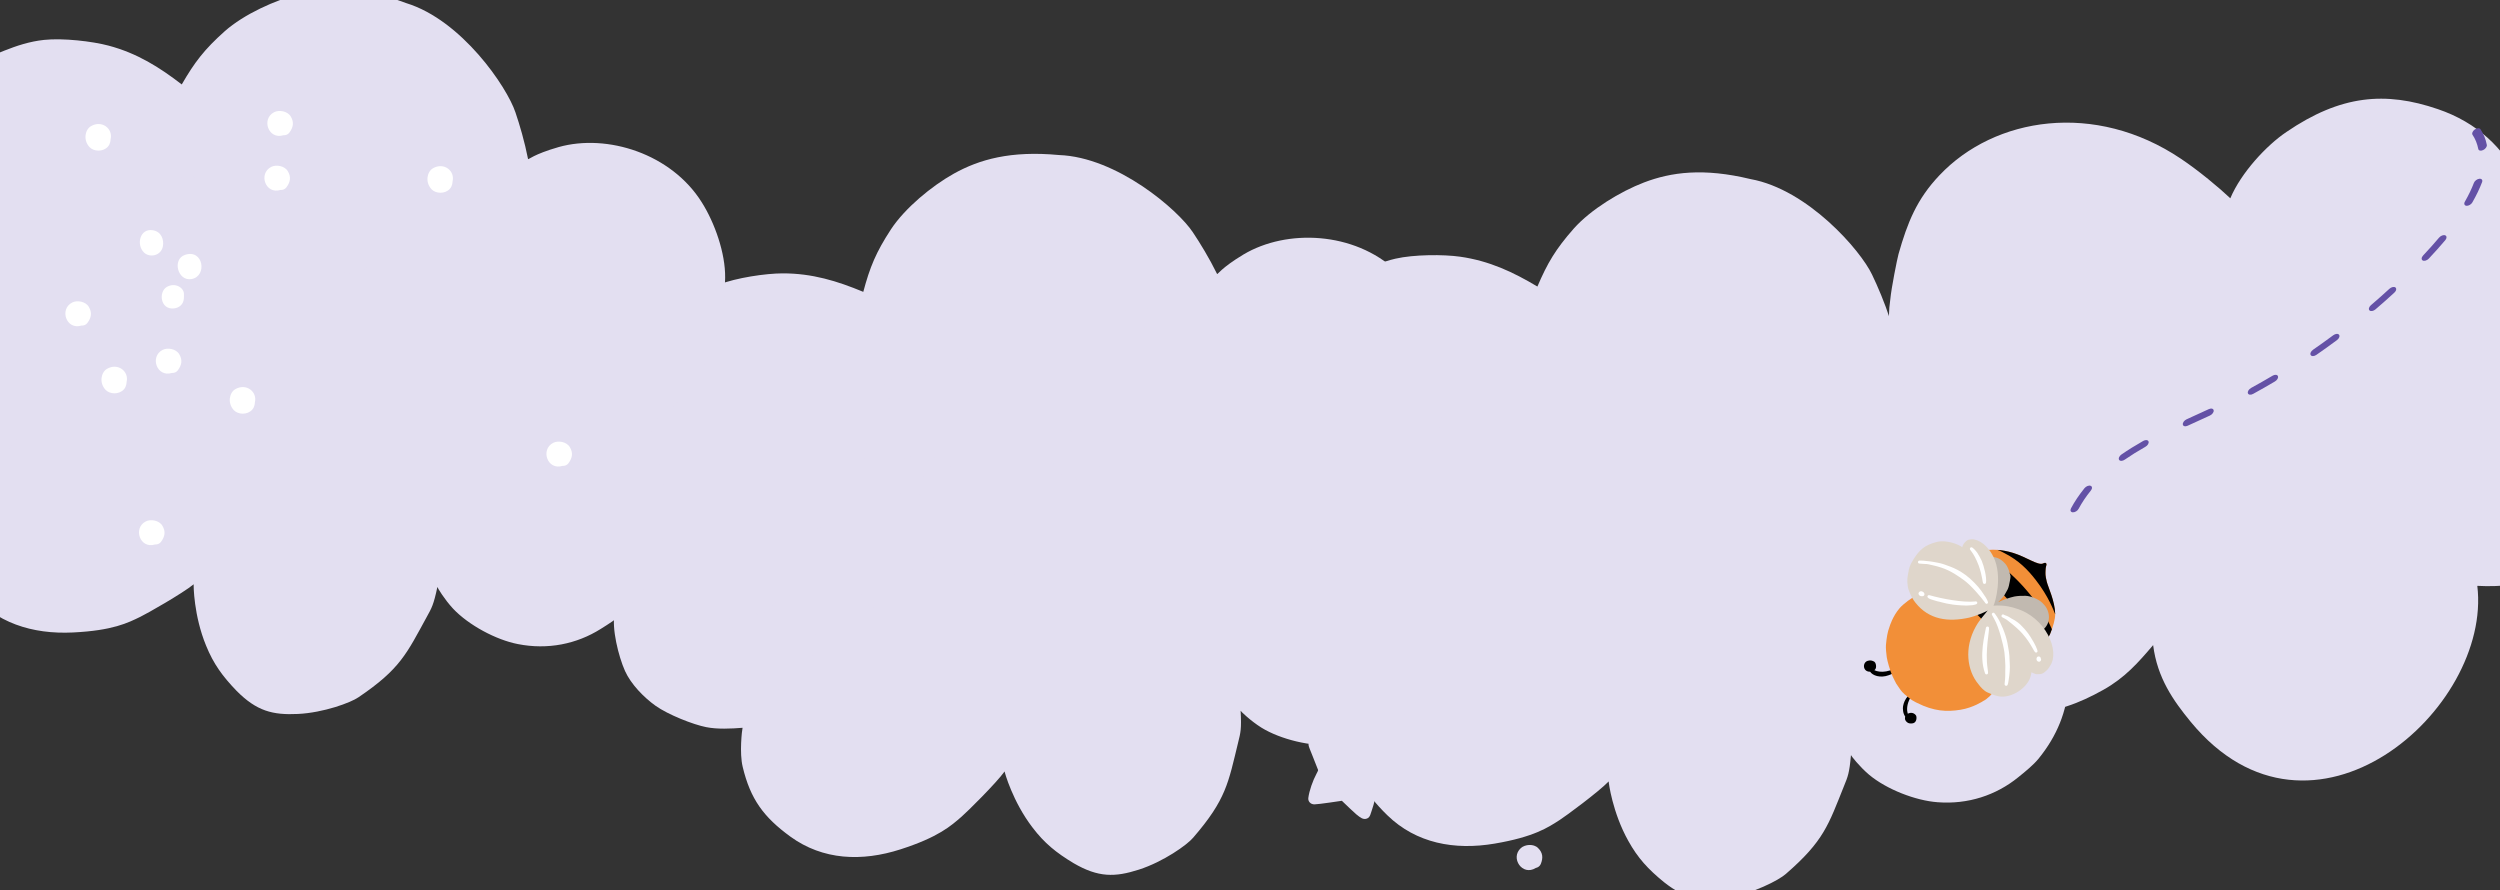 <svg width="1421" height="506" viewBox="0 0 1421 506" fill="none" xmlns="http://www.w3.org/2000/svg">
<rect x="0" y="0" width="1421" height="506" fill="#333333" stroke="none"/>
<g clip-path="url(#clip0_302_5351)">
<path d="M846.023 331.198C849.761 330.74 850.253 330.91 855.276 329.994C858.991 329.313 857.357 328.979 860.861 331.315C869.406 337.008 872.573 338.637 874.918 337.883C877.551 337.036 877.513 334.334 879.092 329.837C879.168 329.616 879.197 329.366 879.184 329.086C879.529 328.083 880.51 324.84 880.53 324.751C884.005 312.051 879.574 318.242 888.192 312.192C892.109 309.52 899.371 305.274 897.498 300.898C897.052 299.87 895.687 299.078 895.772 299.138C884.233 291.23 881.246 291.556 880.267 289.448C878.663 285.756 877.438 282.118 874.759 277.651C872.726 274.257 871.383 270.049 867.327 271.354C863.985 272.429 860.561 277.908 859.437 279.38C859.377 279.465 856.997 282.048 855.242 284.724C839.855 285.637 837.768 286.123 837.848 286.114C834.982 286.576 833.031 286.958 832.01 289.294C830.217 293.345 838.7 304.781 841.243 307.94C837.527 318.94 836.569 327.084 836.623 326.689C835.909 332.412 839.786 331.963 846.023 331.198Z" fill="#E3DFF1"/>
<path d="M929.957 340.188C941.032 341.466 938.352 339.823 939.624 341.427C942.099 344.597 944.755 348.158 947.249 347.356C949.267 346.706 950.129 343.792 950.99 341.179C952.819 335.606 951.523 337.122 955.003 336.101C958.383 335.112 961.803 333.618 963.049 332.883C964.929 331.786 965.361 329.475 964.279 328.116C962.876 326.324 961.646 325.834 960.036 324.809C959.065 324.103 958.129 323.338 957.124 322.665C955.211 321.36 955.628 322.709 955.524 319.17C955.497 318.423 955.186 315.06 954.706 312.495C954.23 309.929 952.205 308.786 950.018 309.49C947.45 310.316 945.395 312.908 943.402 315.333C943.051 315.758 942.666 316.21 942.301 316.64C929.773 314.603 931.84 315.092 932.686 315.17C929.859 314.92 927.428 314.728 926.566 317.561C925.805 320.076 928.987 326.871 930.378 329.679C930.129 330.027 929.821 330.482 929.447 331.122C928.007 333.549 926.718 335.802 926.918 337.122C927.202 339.006 928.31 340.001 929.957 340.188Z" fill="#E3DFF1"/>
<path d="M747.152 457.204C749.514 457.183 762.797 455.157 762.718 455.166C764.16 456.672 770.501 462.538 770.877 462.838C773.369 464.871 774.844 465.95 776.777 465.328C778.919 464.639 778.902 462.937 780.727 457.437C781.062 456.421 782.158 451.51 782.18 451.427C783.172 446.791 781.133 450.757 789.333 445.022C794.359 441.495 799.569 438.32 797.142 435.063C796.483 434.17 795.974 433.573 782.637 426.982C780.84 413.985 779.544 411.623 779.568 411.697C778.884 409.74 776.886 408.649 774.972 409.587C773.324 410.402 762.574 420.487 762.51 420.545C757.146 419.755 745.525 417.289 743.877 422.371C743.37 423.924 744.334 424.998 748.886 436.867C749.324 438.007 749.46 437.476 748.322 439.741C746.202 443.695 744.174 449.397 743.648 453.56C743.4 455.424 744.858 457.236 747.152 457.204Z" fill="#E3DFF1"/>
<path d="M833.222 328.434C832.895 324.797 830.34 320.733 825.438 321.178C817.894 321.843 818.203 331.63 823.778 334.723C827.716 336.897 833.722 334.018 833.222 328.434Z" fill="#E3DFF1"/>
<path d="M853.784 342.275C862.17 338.362 855.807 323.788 846.597 329.974C840.147 334.293 846.516 345.67 853.784 342.275Z" fill="#E3DFF1"/>
<path d="M848.452 360.99C851.204 359.919 853.027 357.472 852.475 354.263C852.201 352.66 852.142 352.92 851.839 351.672C850.962 348.096 845.192 346.369 841.373 350.246C837.454 354.204 841.19 363.808 848.452 360.99Z" fill="#E3DFF1"/>
<path d="M848.38 385.404C842.158 391.012 849.259 401.503 856.84 396.716C858.086 396.458 859.217 395.672 859.705 394.449C861.112 390.932 860.884 388.029 858.134 385.352C855.529 382.781 850.645 383.346 848.38 385.404Z" fill="#E3DFF1"/>
<path d="M800.21 384.057C801.457 383.804 802.587 383.013 803.075 381.79C804.483 378.278 804.249 375.372 801.506 372.698C798.894 370.124 794.015 370.687 791.75 372.745C785.528 378.353 792.626 388.85 800.21 384.057Z" fill="#E3DFF1"/>
<path d="M889.445 280.241C890.687 279.984 891.823 279.197 892.309 277.968C893.717 274.456 893.489 271.554 890.735 268.878C888.13 266.307 883.25 266.871 880.98 268.931C874.763 274.537 881.86 285.029 889.445 280.241Z" fill="#E3DFF1"/>
<path d="M1084.96 390.077C1086.21 389.818 1087.34 389.033 1087.83 387.809C1089.24 384.293 1089.01 381.39 1086.26 378.717C1083.65 376.142 1078.77 376.707 1076.5 378.765C1070.28 384.373 1077.38 394.868 1084.96 390.077Z" fill="#E3DFF1"/>
<path d="M872.92 493.352C874.161 493.095 875.293 492.31 875.785 491.085C877.192 487.568 876.96 484.671 874.211 481.994C871.606 479.424 866.725 479.982 864.457 482.047C858.238 487.648 865.336 498.145 872.92 493.352Z" fill="#E3DFF1"/>
<path d="M882.979 249.773C884.226 249.514 885.352 248.73 885.844 247.505C887.253 243.993 887.023 241.085 884.271 238.414C881.666 235.844 876.784 236.402 874.521 238.466C868.297 244.068 875.394 254.56 882.979 249.773Z" fill="#E3DFF1"/>
<path d="M906.369 405.007C907.424 402.928 906.757 400.855 906.747 400.536C906.591 394.371 899.061 391.169 894.023 396.291C891.34 399.004 891.647 405.077 896.375 408.004C899.355 409.835 904.484 408.754 906.369 405.007Z" fill="#E3DFF1"/>
<path d="M788.345 281.918C789.401 279.844 788.727 277.768 788.717 277.448C788.566 271.282 781.031 268.081 776 273.207C773.315 275.915 773.619 281.994 778.35 284.915C781.33 286.746 786.464 285.664 788.345 281.918Z" fill="#E3DFF1"/>
<path d="M982.272 254.57C983.323 252.497 982.655 250.42 982.647 250.105C982.494 243.933 974.959 240.733 969.928 245.859C967.243 248.567 967.546 254.646 972.283 257.565C975.258 259.398 980.387 258.317 982.272 254.57Z" fill="#E3DFF1"/>
<path d="M820.604 404.064C817.919 406.772 818.227 412.849 822.954 415.771C825.934 417.603 831.063 416.522 832.953 412.773C834.004 410.7 833.331 408.624 833.326 408.303C833.17 402.138 825.64 398.936 820.604 404.064Z" fill="#E3DFF1"/>
<path d="M709.012 356.827C711.293 364.739 717.469 373.196 723.322 378.808C729.707 384.91 743.055 392.511 750.09 394.97C756.135 397.131 764.052 397.898 770.522 398.302C769.965 399.659 766.642 412.25 767.415 420.275C769.112 439.026 775.088 450.259 788.565 463.395C804.989 479.36 826.751 483.37 849.505 479.516C871.951 475.713 879.889 470.343 886.492 466.102C889.922 463.926 908.578 450.163 914.385 444.156C914.31 444.586 916.485 461.819 925.534 477.972C930.94 487.742 936.827 494.088 945.758 501.375C958.484 511.48 967.818 512.693 981.986 510.293C996.385 507.854 1011.09 500.313 1015.07 496.749C1036.76 477.94 1039.25 468.897 1048.19 446.637C1050.26 441.538 1051.18 439.597 1052.09 429.199C1052.2 429.604 1056.72 435.536 1062.39 440.36C1072.32 448.667 1088.87 455.097 1101.37 455.991C1118.57 457.314 1134.56 452.031 1147.13 441.825C1151.36 438.44 1155.74 434.814 1158.57 431.408C1180.45 404.623 1179.29 375.786 1168.7 342.526C1166.1 334.465 1165.76 332.727 1163.02 328.401C1160.94 325.07 1159.02 323.632 1159.23 323.595C1171.27 317.023 1198.86 285.647 1193.6 235.229C1192.1 221.299 1184.03 205.006 1175.31 194.249C1154.84 168.848 1117.26 161.764 1090.82 172.732C1077.03 178.529 1074.49 182.143 1074.33 181.541C1071.28 172.101 1067.22 162.615 1064.07 156.081C1057.6 142.338 1027.56 107.691 995.053 101.804C968.256 95.325 949.898 97.817 934.423 103.724C920.983 108.864 904.174 119.091 894.558 129.896C884.185 141.664 879.597 149.478 873.858 162.874C860.043 154.634 846.601 148.285 829.939 145.909C820.429 144.562 803.656 144.62 793.137 147.041C785.098 148.884 778.102 152.182 771.381 155.819C750.477 167.163 750.17 171.679 745.186 176.876C726.95 195.644 721.535 213.164 722.405 237.724C722.786 247.86 722.728 256.966 730.027 275.481C731.9 280.208 733.311 283.577 735.897 287.962C734.395 288.761 731.802 290.7 730.795 291.457C719.646 299.796 712.599 310.493 707.89 323.42C704.876 331.569 706.516 348.052 709.012 356.827Z" fill="#E3DFF1"/>
</g>
<g clip-path="url(#clip1_302_5351)">
<path d="M355.269 381.422C358.658 388.927 365.98 396.414 372.575 401.131C379.767 406.258 394.065 411.873 401.379 413.3C407.671 414.575 415.616 414.202 422.078 413.676C421.721 415.099 420.231 428.036 422.144 435.868C426.505 454.184 434.026 464.446 449.243 475.521C467.78 488.974 489.892 489.831 511.861 482.763C533.532 475.79 540.622 469.34 546.551 464.198C549.634 461.554 566.13 445.265 571.019 438.489C571.006 438.926 575.622 455.671 586.888 470.364C593.635 479.261 600.37 484.699 610.251 490.635C624.291 498.817 633.703 498.683 647.382 494.281C661.284 489.808 674.757 480.243 678.188 476.146C696.965 454.429 698.139 445.122 703.809 421.812C705.121 416.471 705.752 414.419 705.172 403.997C705.335 404.382 710.66 409.606 716.958 413.571C727.977 420.372 745.272 424.371 757.774 423.467C774.983 422.318 790.062 414.801 801.039 402.904C804.745 398.948 808.56 394.734 810.874 390.958C828.694 361.32 823.427 332.945 808.185 301.541C804.468 293.934 803.881 292.263 800.545 288.373C798.015 285.374 795.906 284.225 796.114 284.158C807.091 275.932 829.905 240.934 817.489 191.786C814.014 178.214 803.703 163.241 793.534 153.842C769.639 131.629 731.437 129.991 706.831 144.627C694.008 152.336 692.015 156.277 691.775 155.703C687.4 146.797 682.027 137.988 677.974 131.972C669.606 119.296 634.923 89.3 601.908 88.121C574.459 85.54 556.647 90.631 542.175 98.69C529.608 105.699 514.434 118.225 506.461 130.294C497.878 143.424 494.454 151.813 490.69 165.893C475.839 159.712 461.627 155.35 444.796 155.382C435.192 155.408 418.599 157.863 408.534 161.764C400.841 164.737 394.389 169.002 388.257 173.563C369.19 187.779 369.531 192.292 365.342 198.148C349.977 219.331 347.123 237.446 351.495 261.628C353.321 271.606 354.566 280.627 364.437 297.908C366.967 302.319 368.845 305.451 372.032 309.421C370.659 310.426 368.371 312.717 367.482 313.61C357.639 323.457 352.195 335.052 349.382 348.519C347.564 357.016 351.545 373.095 355.269 381.422Z" fill="#E3DFF1"/>
<path d="M517.023 260.198C520.761 259.74 521.253 259.91 526.276 258.994C529.991 258.313 528.357 257.979 531.861 260.315C540.406 266.008 543.573 267.637 545.918 266.883C548.551 266.036 548.513 263.334 550.092 258.837C550.168 258.616 550.197 258.366 550.184 258.086C550.529 257.083 551.51 253.84 551.53 253.751C555.005 241.051 550.574 247.242 559.192 241.192C563.109 238.52 570.371 234.274 568.498 229.898C568.052 228.87 566.687 228.078 566.772 228.138C555.233 220.23 552.246 220.556 551.267 218.448C549.663 214.756 548.438 211.118 545.759 206.651C543.726 203.257 542.383 199.049 538.327 200.354C534.985 201.429 531.561 206.908 530.437 208.38C530.377 208.465 527.997 211.048 526.242 213.724C510.855 214.637 508.768 215.123 508.848 215.114C505.982 215.576 504.031 215.958 503.01 218.294C501.217 222.345 509.7 233.781 512.243 236.94C508.527 247.94 507.569 256.084 507.623 255.689C506.909 261.412 510.786 260.963 517.023 260.198Z" fill="#E3DFF1"/>
<path d="M600.957 269.188C612.032 270.466 609.352 268.823 610.624 270.427C613.099 273.597 615.755 277.158 618.249 276.356C620.267 275.706 621.129 272.792 621.99 270.179C623.819 264.606 622.523 266.122 626.003 265.101C629.383 264.112 632.803 262.618 634.049 261.883C635.929 260.786 636.361 258.475 635.279 257.116C633.876 255.324 632.646 254.834 631.036 253.809C630.065 253.103 629.129 252.338 628.124 251.665C626.211 250.36 626.628 251.709 626.524 248.17C626.497 247.423 626.186 244.06 625.706 241.495C625.23 238.929 623.205 237.786 621.018 238.49C618.45 239.316 616.395 241.908 614.402 244.333C614.051 244.758 613.666 245.21 613.301 245.64C600.773 243.603 602.84 244.092 603.686 244.17C600.859 243.92 598.428 243.728 597.566 246.561C596.805 249.076 599.987 255.871 601.378 258.679C601.129 259.027 600.821 259.482 600.447 260.122C599.007 262.549 597.718 264.802 597.918 266.122C598.202 268.006 599.31 269.001 600.957 269.188Z" fill="#E3DFF1"/>
<path d="M418.152 386.204C420.514 386.183 433.797 384.157 433.718 384.166C435.16 385.672 441.501 391.538 441.877 391.838C444.369 393.871 445.844 394.95 447.777 394.328C449.919 393.639 449.902 391.937 451.727 386.437C452.062 385.421 453.158 380.51 453.18 380.427C454.172 375.791 452.133 379.757 460.333 374.022C465.359 370.495 470.569 367.32 468.142 364.063C467.483 363.17 466.974 362.573 453.637 355.982C451.84 342.985 450.544 340.623 450.568 340.697C449.884 338.74 447.886 337.649 445.972 338.587C444.324 339.402 433.574 349.487 433.51 349.545C428.146 348.755 416.525 346.289 414.877 351.371C414.37 352.924 415.334 353.998 419.886 365.867C420.324 367.007 420.46 366.476 419.322 368.741C417.202 372.695 415.174 378.397 414.648 382.56C414.4 384.424 415.858 386.236 418.152 386.204Z" fill="#E3DFF1"/>
<path d="M504.222 257.434C503.895 253.797 501.34 249.733 496.438 250.178C488.894 250.843 489.203 260.63 494.778 263.723C498.716 265.897 504.722 263.018 504.222 257.434Z" fill="#E3DFF1"/>
<path d="M524.784 271.275C533.17 267.362 526.807 252.788 517.597 258.974C511.147 263.293 517.516 274.67 524.784 271.275Z" fill="#E3DFF1"/>
<path d="M519.452 289.99C522.204 288.919 524.027 286.472 523.475 283.263C523.201 281.66 523.142 281.92 522.839 280.672C521.962 277.096 516.192 275.369 512.373 279.246C508.454 283.204 512.19 292.808 519.452 289.99Z" fill="#E3DFF1"/>
<path d="M519.38 314.404C513.158 320.012 520.259 330.503 527.84 325.716C529.086 325.458 530.217 324.672 530.705 323.449C532.112 319.932 531.884 317.029 529.134 314.352C526.529 311.781 521.645 312.346 519.38 314.404Z" fill="#E3DFF1"/>
<path d="M471.21 313.057C472.457 312.804 473.587 312.013 474.075 310.79C475.483 307.278 475.249 304.372 472.506 301.698C469.894 299.124 465.015 299.687 462.75 301.746C456.528 307.353 463.626 317.85 471.21 313.057Z" fill="#E3DFF1"/>
<path d="M560.445 209.241C561.687 208.984 562.823 208.197 563.309 206.968C564.717 203.456 564.489 200.554 561.735 197.878C559.13 195.307 554.25 195.871 551.98 197.931C545.763 203.537 552.86 214.029 560.445 209.241Z" fill="#E3DFF1"/>
<path d="M755.963 319.077C757.21 318.818 758.341 318.033 758.828 316.809C760.235 313.293 760.007 310.39 757.26 307.717C754.653 305.142 749.768 305.707 747.503 307.765C741.281 313.373 748.384 323.868 755.963 319.077Z" fill="#E3DFF1"/>
<path d="M543.92 422.352C545.161 422.095 546.293 421.31 546.785 420.085C548.192 416.568 547.96 413.671 545.211 410.994C542.606 408.424 537.725 408.982 535.457 411.047C529.238 416.648 536.336 427.145 543.92 422.352Z" fill="#E3DFF1"/>
<path d="M553.979 178.773C555.226 178.514 556.352 177.73 556.844 176.505C558.253 172.993 558.023 170.085 555.271 167.414C552.666 164.844 547.784 165.402 545.521 167.466C539.297 173.068 546.394 183.56 553.979 178.773Z" fill="#E3DFF1"/>
<path d="M577.369 334.007C578.424 331.928 577.757 329.855 577.747 329.536C577.591 323.371 570.061 320.169 565.023 325.291C562.34 328.004 562.647 334.077 567.375 337.004C570.355 338.835 575.484 337.754 577.369 334.007Z" fill="#E3DFF1"/>
<path d="M459.345 210.918C460.401 208.844 459.727 206.768 459.717 206.448C459.566 200.282 452.031 197.081 447 202.207C444.315 204.915 444.619 210.994 449.35 213.915C452.33 215.746 457.464 214.664 459.345 210.918Z" fill="#E3DFF1"/>
<path d="M653.272 183.57C654.323 181.497 653.655 179.42 653.647 179.105C653.494 172.933 645.959 169.733 640.928 174.859C638.243 177.567 638.546 183.646 643.283 186.565C646.258 188.398 651.387 187.317 653.272 183.57Z" fill="#E3DFF1"/>
<path d="M491.604 333.064C488.919 335.772 489.227 341.849 493.954 344.771C496.934 346.603 502.063 345.522 503.953 341.773C505.004 339.7 504.331 337.624 504.326 337.303C504.17 331.138 496.64 327.936 491.604 333.064Z" fill="#E3DFF1"/>
</g>
<path d="M1512.99 253.694C1512.75 233.692 1509.53 218.973 1487.17 192.733C1471.55 174.414 1473.23 176.795 1463.85 170.158C1455.21 164.045 1445.71 159.269 1435.17 158.252C1446.68 121.389 1430.47 77.205 1385.65 62.017C1355.89 51.841 1330.49 53.922 1299.56 75.044C1288.23 82.67 1273.84 98.172 1267.71 112.708C1261.28 106.619 1249.87 97.089 1239.55 90.175C1190.87 57.484 1133.78 66.381 1102.33 99.691C1089.49 113.223 1084.19 126.536 1079.12 144.405C1078.39 147.011 1075.02 163.797 1074.46 170.031C1072.47 183.306 1074.31 195.091 1078.46 207.311C1082.23 218.388 1082.65 224.73 1093.86 239.317C1096.17 242.336 1095.73 239.58 1088.28 249.245C1046.46 303.119 1055.73 368.13 1122.02 398.8C1128.63 401.852 1144.08 405.119 1152.01 405.119C1168.3 405.119 1181.97 399.677 1195.52 392.111C1207.91 385.169 1215.4 376.581 1223.84 366.677C1226.2 385.342 1235.26 398.172 1245.22 410.313C1313.9 493.534 1416.57 403.108 1408.1 332.992C1434.41 334.497 1461.67 326.331 1474.62 317.613C1487.77 308.753 1494.74 301.928 1503.31 289.188C1506.24 284.828 1506.83 283.028 1508.01 278.72C1512.69 262.464 1513.09 262.398 1512.99 253.694Z" fill="#E3DFF1"/>
<path d="M1084.66 395.448C1082.78 397.521 1082.08 399.431 1081.7 401.364C1081.53 402.229 1081.61 402.748 1081.71 404.004C1081.8 404.979 1082.15 406.13 1082.91 407.328C1082.81 407.788 1082.74 408.298 1082.81 408.763C1082.93 409.531 1083.75 410.572 1084.71 410.976C1085.5 411.315 1086.83 411.301 1087.62 411.02C1089.19 410.473 1089.63 408.356 1089.16 406.849C1088.31 405.375 1086.4 404.622 1084.4 405.676C1083.95 404.223 1083.92 403.093 1084.1 401.587C1084.27 400.159 1084.96 398.213 1085.32 397.562C1085.57 397.125 1085.71 396.9 1086.12 396.416C1086.5 395.96 1086.17 395.114 1085.46 395.111C1085.17 395.067 1084.85 395.189 1084.66 395.448Z" fill="black"/>
<path d="M1061.63 375.607C1058.49 376.519 1058.65 381.909 1062.98 381.807C1064.34 383.936 1068.69 385.597 1073.56 383.792C1075.63 383.018 1075.73 383 1077.08 382.024C1077.65 381.612 1077.42 380.599 1076.65 380.515C1075.89 380.103 1076.2 380.828 1072.08 381.611C1069.43 382.114 1066.9 381.696 1065.41 380.949C1066.31 380.219 1066.45 379.287 1066.33 378.22C1066.2 377.034 1065.73 376.017 1064.56 375.729C1063.85 375.395 1062.84 375.257 1061.63 375.607Z" fill="black"/>
<path d="M1107.46 340.726C1107.59 341.643 1119.26 357.088 1123.84 363.994C1129.17 372.058 1135.13 373.937 1135.94 374.447C1136.05 374.687 1136.26 374.872 1136.52 374.953C1137.23 375.175 1137.92 375.382 1138.62 375.459C1139.66 375.573 1141.58 375.494 1141.56 375.495C1143.62 375.377 1148.25 374.271 1148.58 374.176C1153.32 372.837 1157.88 370.659 1161.07 366.919C1161.57 366.329 1162.64 365.042 1163.03 364.381C1165.58 360.08 1165.35 360.166 1165.58 359.554C1166.75 356.553 1168.24 352.148 1168.17 348.948C1168.02 341.653 1164.12 333.665 1163.39 330.682C1162.48 326.895 1162.64 326.257 1162.67 324.401C1162.73 321.822 1163.33 321.348 1163.22 320.64C1163.16 320.188 1162.73 319.883 1162.37 319.91C1161.97 319.94 1161.62 320.11 1161.31 320.262C1158.5 321.638 1151.87 316.601 1144.27 314.274C1130.67 310.108 1120.37 313.613 1114.34 320.01C1111.5 323.01 1108.36 328.599 1107.65 333.776C1107.46 335.215 1107.1 338.903 1107.49 340.303C1107.45 340.447 1107.44 340.588 1107.46 340.726Z" fill="#F28F38"/>
<path d="M1072.43 373.564C1072.76 375.798 1074.29 381.27 1075.78 384.512C1076.08 385.152 1076.4 385.742 1076.93 386.847C1077.75 388.511 1077.92 388.836 1078.8 390.013C1080.67 392.846 1081.41 393.79 1084.36 396.121C1084.95 396.59 1085.78 397.332 1086.79 397.97C1088.36 398.957 1089.83 399.61 1089.81 399.598C1099.19 404.278 1106.42 404.721 1114.39 403.42C1121.65 402.236 1127.25 398.462 1127.14 398.531C1127.43 398.342 1128.77 397.749 1129.86 396.639C1132.45 394.808 1134.79 390.6 1135.91 387.645C1138.7 380.369 1139.15 370.65 1137.61 363.713C1137.3 362.287 1136.61 360.155 1136.11 358.793C1134.97 355.609 1133.62 353.129 1131.7 350.273C1131.55 350.043 1131.29 349.895 1131.02 349.874C1127.44 345.216 1123.2 341.752 1118.31 339.314C1115.23 337.779 1111.53 335.402 1103.57 335.592C1099.03 335.7 1095.29 336.293 1089.79 338.319C1086.97 339.363 1081.74 343.329 1079.68 345.753C1075.75 350.367 1074.08 355.998 1074.09 355.975C1072.78 359.469 1072.4 362.299 1071.97 366.577C1071.81 368.106 1072.19 371.967 1072.43 373.564Z" fill="#F28F38"/>
<path d="M1143.66 356.169C1136.23 344.874 1122.73 331.843 1110.15 326.17C1108.94 328.565 1108 331.221 1107.65 333.776C1107.57 334.376 1107.46 335.367 1107.39 336.42C1116.93 341.654 1131.91 355.989 1137.3 365.767C1138.27 367.518 1139.73 369.799 1140.64 371.997C1141.04 372.957 1141.32 373.878 1142.08 375.451C1144.32 375.211 1148.28 374.264 1148.58 374.176C1149.89 373.808 1151.17 373.373 1152.42 372.863C1151.59 370.486 1149.54 365.999 1149.53 365.98C1148.72 364.253 1143.67 356.19 1143.66 356.169Z" fill="black"/>
<path d="M1157.29 329.881C1164.42 339.1 1167.26 346.948 1168.17 349.155C1168.17 349.086 1168.18 349.016 1168.17 348.948C1168.02 341.653 1164.12 333.665 1163.39 330.682C1162.47 326.895 1162.64 326.257 1162.67 324.401C1162.73 321.822 1163.33 321.348 1163.22 320.64C1163.16 320.188 1162.73 319.883 1162.37 319.91C1161.97 319.94 1161.62 320.11 1161.31 320.262C1158.5 321.638 1151.87 316.601 1144.27 314.274C1141.11 313.306 1138.13 312.757 1135.34 312.557C1137.37 313.287 1138.83 314.154 1139.56 314.526C1147.28 318.489 1152.41 323.547 1157.29 329.881Z" fill="black"/>
<path d="M1136.45 321.003C1132.96 318.517 1128.03 315.34 1123.88 313.92C1120.02 315.239 1116.82 317.38 1114.34 320.01C1114.13 320.225 1113.92 320.459 1113.72 320.701C1114.94 321.352 1116.89 322.172 1117.72 322.611C1119.56 323.589 1119.65 323.747 1121.32 324.562C1122.99 325.386 1123.53 325.719 1125.03 326.73C1126.82 327.92 1127.2 327.925 1130.3 330.429C1132.95 332.56 1132.33 332.219 1134.78 334.324C1138.49 337.53 1136.54 335.482 1145.95 346.014C1153.06 354.612 1150.49 351.038 1155.73 359.183C1156.29 360.042 1159.57 365.944 1160.51 367.547C1160.7 367.343 1160.89 367.134 1161.07 366.919C1161.57 366.33 1162.64 365.042 1163.03 364.381C1165.58 360.08 1165.35 360.166 1165.58 359.554C1165.81 358.967 1166.05 358.328 1166.29 357.654C1160.9 344.8 1147.76 329.051 1136.45 321.003Z" fill="black"/>
<path d="M1119.84 330.075C1119.92 330.614 1120.59 333.134 1120.75 333.688C1121.46 336.131 1122.94 338.508 1122.93 338.488C1124.56 341.392 1125.73 342.26 1127.97 344.23C1129.18 345.287 1130.07 345.709 1130.05 345.694C1130.83 346.167 1131.66 346.621 1132.37 346.055C1132.52 346.559 1133.79 348.484 1134.14 348.968C1134.84 349.929 1135.07 349.971 1136.19 351.261C1140.31 356.021 1144.16 361.366 1151.9 361.685C1154.36 361.786 1155.92 361.269 1157.8 360.391C1158.74 359.95 1160.03 359.245 1160.79 358.53C1163.47 356.02 1164.23 354.293 1164.54 352.034C1164.92 349.334 1163.98 346.319 1162.35 344.301C1161.42 343.141 1160.51 342.349 1160.53 342.367C1158.75 340.69 1154.39 338.75 1151.34 338.659C1149.35 338.602 1146.93 338.686 1144.96 339.063C1143.58 339.326 1141.61 339.988 1141.63 339.982C1135.23 342.027 1134.84 343.378 1136.93 341.092C1137.59 340.368 1136.97 340.901 1138.58 339.259C1139.16 338.66 1140.01 337.057 1139.99 337.082C1140.93 335.523 1141.42 334.691 1141.85 332.966C1141.9 332.758 1142.91 328.147 1142.8 327.411C1142.76 327.165 1142.7 327.122 1142.62 326.862C1141.55 322.588 1140.5 320.853 1138.42 319.047C1135.98 316.929 1133.51 316.368 1130.31 316.575C1127.91 316.733 1126.56 317.293 1124.5 318.584C1122.03 320.143 1121.24 321.564 1120.66 322.922C1119.73 325.105 1119.49 327.742 1119.84 330.075Z" fill="#C1B9B0"/>
<path d="M1084.41 333.538C1084.57 334.637 1085.92 339.007 1088.74 342.565C1096.43 352.266 1107.31 353.732 1119.4 351.037C1122.59 350.325 1128.29 347.9 1129.29 347.321C1130.43 346.663 1129.68 346.988 1128.91 348.141C1128.35 348.981 1125.3 352.102 1123.03 356.148C1116.29 368.246 1118.08 381.197 1124.55 388.91C1125.81 390.619 1127.7 392.697 1129.64 393.555C1130.8 394.068 1133.49 395.214 1134.74 395.473C1141.91 397.739 1151.43 391.938 1153.93 385.314C1154.31 384.323 1154.52 383.204 1154.7 382.115C1155.07 382.335 1155.53 382.541 1155.51 382.529C1156.9 383.186 1157.25 383.214 1158.17 383.212C1160.34 383.201 1161.3 383.127 1163.83 380.545C1164.47 379.898 1164.64 379.43 1165.21 378.56C1171.14 370.194 1162.8 350.659 1145.55 345.736C1143.78 345.229 1144.02 345.173 1141.62 344.714C1136.84 343.798 1133.08 344.296 1133.1 344.293C1134.12 342.462 1138.35 327.536 1133.18 316.746C1130.95 312.093 1127.19 307.724 1122.13 306.613C1121.09 306.392 1120.21 306.568 1119.92 306.618C1119.21 306.736 1118.61 306.733 1117.8 307.391C1116.29 308.613 1115.69 309.709 1115.31 311.031C1113.57 309.512 1106.34 306.653 1100.9 308.032C1093.6 309.894 1090.92 312.827 1087.71 317.779C1085.31 321.488 1085.03 323.412 1084.78 325.005C1084.27 327.886 1083.78 329.365 1084.41 333.538Z" fill="#DFD6CB"/>
<path d="M1122.27 331.259C1115.19 324.009 1109.17 322.306 1105.53 320.974C1105.93 321.119 1103.55 320.192 1101.47 319.861C1101.02 319.789 1097.89 319.095 1095.66 318.946C1094.36 318.721 1091.82 318.584 1091.38 318.623C1091.12 318.648 1090.57 318.571 1090.26 319.104C1090.15 319.294 1090.14 319.547 1090.21 319.756C1090.42 320.392 1091.01 320.336 1091.37 320.368C1096.46 320.851 1093.5 320.138 1098.64 321.315C1105.55 322.888 1109.31 324.743 1116.12 329.63C1120.43 332.719 1126.16 339.598 1128.19 342.377C1128.27 342.597 1128.37 342.784 1128.58 342.915C1129.23 343.681 1130.34 342.827 1129.89 342.04C1129.8 341.485 1128.86 339.778 1128.75 339.627C1127.11 337.203 1125.83 334.921 1122.27 331.259Z" fill="white"/>
<path d="M1119.71 311.692C1119.31 312.85 1121.37 312.893 1124.66 321.354C1126.93 327.709 1126.76 331.09 1127.31 331.613C1127.85 332.228 1128.83 331.863 1128.86 331.078C1129.29 328.109 1127.72 321.886 1126.42 318.782C1126.02 317.829 1124.45 314.986 1123.87 314.177C1123.2 313.25 1121.42 311.101 1120.58 311.074C1120.18 311.061 1119.84 311.324 1119.71 311.692Z" fill="white"/>
<path d="M1092.59 336.191C1091.42 335.709 1090.36 336.673 1090.49 337.552C1090.61 338.337 1091.4 339.052 1092.82 338.895C1094.16 338.749 1094.36 336.912 1092.59 336.191Z" fill="white"/>
<path d="M1122.52 343.697C1124.76 343.317 1123.92 341.405 1122.51 341.885C1115.82 342.581 1103.88 340.356 1097 338.388C1096.6 338.274 1096.17 338.183 1095.82 338.496C1095.64 338.652 1095.51 338.941 1095.55 339.187C1095.73 340.418 1098.86 341.043 1100.2 341.478C1101.48 341.897 1101.49 341.828 1102.29 342.002C1103.88 342.348 1107.43 343.696 1114.8 344.084C1115.39 344.114 1115 344.048 1116.67 344.156C1117.82 344.228 1117.85 344.217 1118.31 344.166C1120.75 343.923 1120.98 344.109 1121.88 343.836C1122.09 343.772 1122.3 343.737 1122.52 343.697Z" fill="white"/>
<path d="M1132.33 349.655C1133.26 351.395 1132.46 349.991 1133.63 352.051C1136.08 356.35 1138.58 365.829 1139.31 370.783C1139.39 371.357 1139.66 374.685 1139.66 374.709C1139.94 378.328 1139.84 379.216 1139.79 381.245C1139.74 383.492 1139.92 384.577 1139.44 388.457C1139.41 388.714 1139.33 389.141 1139.63 389.503C1139.82 389.688 1140.02 389.889 1140.46 389.817C1141.21 389.692 1141.34 388.988 1141.72 386.549C1142.22 383.396 1142.6 379.91 1142.33 376.699C1142.01 373.013 1142.6 373.839 1141.06 365.68C1140.07 360.429 1137.38 354.141 1135.22 350.771C1134.23 349.168 1133.77 348.729 1133.66 348.579C1133.07 347.777 1131.64 348.652 1132.33 349.655Z" fill="white"/>
<path d="M1130 382.563C1129.99 381.776 1129.9 380.989 1129.78 380.213C1128.16 369.836 1131.02 357.738 1130.52 356.666C1130.15 355.858 1128.94 355.952 1128.79 356.934C1128.31 360.146 1124.7 372.677 1128.25 382.565C1128.32 382.772 1128.41 383.128 1128.84 383.288C1129.41 383.497 1130 383.039 1130 382.563Z" fill="white"/>
<path d="M1137.99 350.811C1139.04 351.421 1140.01 351.823 1140.45 352.151C1144.67 355.303 1147.86 358.257 1149.42 360.022C1154.79 366.13 1155.89 370.317 1157.02 370.887C1157.3 370.989 1157.61 370.939 1157.85 370.742C1158.35 370.318 1158.1 369.778 1157.89 369.161C1157.61 368.338 1156.9 366.66 1155.99 365.108C1153.52 360.867 1152.36 358.984 1148.43 355.086C1147.59 354.26 1145.34 352.51 1143.38 351.609C1143.02 351.406 1142.68 351.17 1142.34 350.949C1140.95 350.045 1139.96 349.854 1139.65 349.712C1138.87 349.352 1138.74 349.185 1138.35 349.248C1137.53 349.384 1137.41 350.469 1137.99 350.811Z" fill="white"/>
<path d="M1157.56 374.86C1157.75 376.187 1159.52 376.637 1160.02 375.401C1160.04 375.356 1160.23 375.11 1160.15 374.761C1160 374.067 1159.85 373.35 1159.16 373.177C1158.1 372.915 1157.39 373.764 1157.56 374.86Z" fill="white"/>
<path d="M1409.9 73.437C1411.65 76.032 1412.86 78.995 1413.51 82.328C1413.56 82.567 1413.54 82.827 1413.46 83.105C1413.38 83.388 1413.24 83.664 1413.05 83.943C1412.85 84.222 1412.62 84.477 1412.34 84.713C1412.06 84.948 1411.76 85.141 1411.43 85.294C1411.11 85.45 1410.79 85.552 1410.47 85.602C1410.16 85.654 1409.87 85.649 1409.61 85.588C1409.34 85.529 1409.13 85.419 1408.97 85.255C1408.8 85.094 1408.69 84.894 1408.65 84.653C1408.05 81.639 1406.97 78.96 1405.38 76.621C1405.25 76.429 1405.19 76.207 1405.18 75.948C1405.18 75.69 1405.24 75.42 1405.36 75.135C1405.48 74.852 1405.65 74.575 1405.88 74.309C1406.11 74.039 1406.37 73.799 1406.67 73.587C1406.97 73.377 1407.28 73.211 1407.61 73.088C1407.93 72.968 1408.25 72.899 1408.55 72.885C1408.85 72.871 1409.12 72.911 1409.35 73.009C1409.59 73.104 1409.77 73.248 1409.9 73.437ZM1410.81 103.543C1409.4 107.242 1407.56 111.071 1405.29 115.037C1405.13 115.321 1404.92 115.588 1404.66 115.839C1404.4 116.09 1404.11 116.307 1403.8 116.49C1403.48 116.671 1403.17 116.802 1402.84 116.886C1402.52 116.97 1402.22 116.998 1401.93 116.972C1401.65 116.946 1401.41 116.866 1401.21 116.733C1401.01 116.6 1400.87 116.424 1400.79 116.204C1400.7 115.984 1400.68 115.738 1400.72 115.468C1400.76 115.195 1400.86 114.917 1401.03 114.635C1403.15 110.932 1404.86 107.364 1406.17 103.932C1406.28 103.648 1406.44 103.37 1406.66 103.099C1406.88 102.828 1407.13 102.58 1407.43 102.362C1407.72 102.143 1408.03 101.968 1408.36 101.836C1408.68 101.704 1409 101.625 1409.31 101.601C1409.61 101.574 1409.89 101.604 1410.13 101.688C1410.37 101.774 1410.57 101.906 1410.71 102.089C1410.85 102.272 1410.93 102.49 1410.95 102.74C1410.96 102.994 1410.92 103.261 1410.81 103.543ZM1389.91 136.5C1387.07 139.863 1383.95 143.356 1380.55 146.975C1380.31 147.235 1380.03 147.463 1379.72 147.659C1379.41 147.854 1379.1 148.002 1378.77 148.105C1378.45 148.207 1378.14 148.255 1377.84 148.246C1377.55 148.237 1377.3 148.176 1377.08 148.06C1376.87 147.945 1376.71 147.782 1376.6 147.576C1376.49 147.371 1376.45 147.133 1376.47 146.868C1376.49 146.602 1376.57 146.327 1376.72 146.041C1376.86 145.756 1377.05 145.483 1377.3 145.225C1380.6 141.712 1383.62 138.326 1386.37 135.072C1386.59 134.803 1386.86 134.564 1387.16 134.353C1387.45 134.139 1387.77 133.971 1388.09 133.849C1388.42 133.728 1388.73 133.657 1389.04 133.643C1389.34 133.627 1389.61 133.667 1389.84 133.761C1390.08 133.857 1390.26 134 1390.39 134.189C1390.52 134.379 1390.59 134.603 1390.6 134.86C1390.6 135.118 1390.54 135.388 1390.43 135.672C1390.31 135.955 1390.13 136.233 1389.91 136.5ZM1360.95 166.332C1357.45 169.555 1353.87 172.73 1350.22 175.852C1349.95 176.087 1349.65 176.284 1349.32 176.444C1349 176.603 1348.68 176.709 1348.37 176.766C1348.05 176.822 1347.76 176.822 1347.49 176.767C1347.23 176.71 1347.01 176.604 1346.84 176.447C1346.67 176.289 1346.56 176.093 1346.5 175.858C1346.45 175.619 1346.46 175.362 1346.53 175.083C1346.61 174.803 1346.74 174.523 1346.93 174.245C1347.12 173.967 1347.35 173.708 1347.63 173.47C1351.2 170.416 1354.7 167.311 1358.13 164.157C1358.4 163.909 1358.69 163.703 1359.01 163.531C1359.33 163.359 1359.65 163.239 1359.97 163.164C1360.29 163.094 1360.59 163.078 1360.86 163.118C1361.14 163.157 1361.37 163.247 1361.56 163.392C1361.74 163.537 1361.87 163.723 1361.94 163.949C1362.01 164.177 1362.02 164.428 1361.96 164.703C1361.91 164.98 1361.79 165.258 1361.62 165.541C1361.44 165.822 1361.22 166.085 1360.95 166.332ZM1328.36 193.299C1324.49 196.172 1320.58 198.979 1316.62 201.714C1316.32 201.924 1316 202.089 1315.68 202.206C1315.35 202.323 1315.03 202.388 1314.73 202.398C1314.43 202.406 1314.17 202.363 1313.94 202.263C1313.71 202.163 1313.53 202.014 1313.41 201.821C1313.28 201.627 1313.22 201.401 1313.22 201.142C1313.22 200.881 1313.28 200.61 1313.41 200.324C1313.53 200.041 1313.71 199.765 1313.94 199.499C1314.17 199.233 1314.44 198.994 1314.74 198.786C1318.61 196.107 1322.45 193.36 1326.23 190.547C1326.52 190.328 1326.83 190.153 1327.16 190.02C1327.49 189.888 1327.8 189.81 1328.11 189.783C1328.42 189.757 1328.69 189.789 1328.94 189.873C1329.18 189.957 1329.37 190.091 1329.51 190.274C1329.65 190.455 1329.73 190.671 1329.75 190.925C1329.77 191.177 1329.72 191.446 1329.61 191.728C1329.5 192.013 1329.34 192.291 1329.13 192.562C1328.91 192.833 1328.65 193.08 1328.36 193.299ZM1293.09 216.81C1288.97 219.261 1284.82 221.624 1280.65 223.902C1280.33 224.076 1280.01 224.199 1279.69 224.273C1279.37 224.347 1279.07 224.367 1278.79 224.329C1278.52 224.292 1278.28 224.201 1278.09 224.06C1277.9 223.917 1277.77 223.736 1277.7 223.508C1277.63 223.281 1277.62 223.033 1277.67 222.758C1277.72 222.483 1277.84 222.204 1278.01 221.921C1278.18 221.638 1278.4 221.375 1278.67 221.128C1278.93 220.882 1279.22 220.671 1279.54 220.497C1283.62 218.269 1287.68 215.956 1291.72 213.559C1292.03 213.373 1292.35 213.234 1292.67 213.144C1292.99 213.057 1293.3 213.022 1293.58 213.045C1293.87 213.065 1294.12 213.138 1294.32 213.267C1294.52 213.394 1294.67 213.567 1294.76 213.783C1294.85 213.997 1294.88 214.241 1294.85 214.511C1294.81 214.781 1294.71 215.059 1294.56 215.343C1294.4 215.626 1294.19 215.896 1293.94 216.149C1293.69 216.404 1293.4 216.624 1293.09 216.81ZM1256.1 236.204L1246.44 240.622L1243.45 241.991C1243.13 242.139 1242.81 242.236 1242.49 242.278C1242.18 242.323 1241.89 242.312 1241.64 242.243C1241.38 242.177 1241.17 242.059 1241.01 241.892C1240.86 241.723 1240.75 241.517 1240.72 241.276C1240.68 241.03 1240.7 240.768 1240.79 240.488C1240.88 240.206 1241.02 239.927 1241.22 239.65C1241.43 239.375 1241.67 239.121 1241.95 238.89C1242.24 238.659 1242.54 238.471 1242.87 238.323L1245.85 236.956L1255.52 232.536C1255.84 232.388 1256.16 232.291 1256.47 232.247C1256.79 232.205 1257.07 232.216 1257.33 232.284C1257.59 232.351 1257.79 232.468 1257.95 232.637C1258.11 232.804 1258.21 233.008 1258.25 233.254C1258.29 233.497 1258.26 233.759 1258.18 234.042C1258.09 234.321 1257.94 234.6 1257.74 234.877C1257.54 235.154 1257.3 235.406 1257.01 235.637C1256.73 235.866 1256.42 236.056 1256.1 236.204ZM1219.45 253.953C1215.21 256.352 1211.29 258.791 1207.71 261.267C1207.41 261.475 1207.09 261.64 1206.77 261.759C1206.44 261.876 1206.13 261.939 1205.83 261.951C1205.52 261.959 1205.26 261.914 1205.03 261.814C1204.8 261.714 1204.62 261.567 1204.5 261.374C1204.37 261.178 1204.31 260.954 1204.31 260.695C1204.31 260.434 1204.37 260.162 1204.5 259.877C1204.62 259.594 1204.8 259.318 1205.03 259.052C1205.26 258.786 1205.53 258.547 1205.83 258.339C1209.63 255.713 1213.76 253.137 1218.24 250.608C1218.55 250.429 1218.87 250.299 1219.19 250.221C1219.52 250.141 1219.82 250.116 1220.1 250.144C1220.38 250.176 1220.62 250.258 1220.81 250.397C1221.01 250.532 1221.15 250.712 1221.23 250.934C1221.31 251.156 1221.32 251.404 1221.28 251.677C1221.23 251.949 1221.13 252.226 1220.96 252.51C1220.79 252.792 1220.58 253.061 1220.32 253.309C1220.06 253.561 1219.77 253.775 1219.45 253.953ZM1188.45 278.81C1185.65 282.28 1183.34 285.736 1181.5 289.181C1181.35 289.466 1181.15 289.735 1180.9 289.992C1180.65 290.248 1180.37 290.473 1180.06 290.662C1179.75 290.852 1179.43 290.992 1179.1 291.089C1178.78 291.184 1178.47 291.222 1178.18 291.206C1177.89 291.19 1177.64 291.123 1177.44 290.997C1177.23 290.872 1177.07 290.707 1176.98 290.495C1176.88 290.282 1176.85 290.042 1176.88 289.774C1176.91 289.504 1177 289.228 1177.15 288.943C1179.18 285.137 1181.73 281.325 1184.81 277.509C1185.03 277.236 1185.28 276.992 1185.58 276.775C1185.87 276.557 1186.18 276.382 1186.51 276.252C1186.83 276.12 1187.15 276.044 1187.46 276.018C1187.76 275.995 1188.04 276.025 1188.28 276.113C1188.52 276.199 1188.71 276.334 1188.85 276.517C1188.99 276.702 1189.07 276.919 1189.08 277.173C1189.1 277.425 1189.05 277.692 1188.94 277.976C1188.83 278.261 1188.67 278.539 1188.45 278.81Z" fill="#6451A6"/>
<g clip-path="url(#clip2_302_5351)">
<path d="M-83.432 220.974C-82.108 229.102 -76.981 238.233 -71.837 244.501C-66.223 251.319 -53.874 260.454 -47.181 263.731C-41.436 266.596 -33.667 268.299 -27.29 269.469C-28.005 270.75 -32.802 282.857 -32.989 290.917C-33.533 309.737 -28.935 321.601 -17.116 336.246C-2.707 354.052 18.424 360.621 41.474 359.499C64.213 358.393 72.734 354.005 79.794 350.579C83.458 348.826 103.619 337.38 110.099 332.105C109.973 332.523 110.083 349.893 117.147 367.007C121.353 377.351 126.444 384.352 134.445 392.65C145.88 404.196 155.003 406.511 169.356 405.812C183.943 405.103 199.437 399.364 203.814 396.298C227.586 380.202 231.137 371.519 242.664 350.481C245.319 345.664 246.461 343.846 248.608 333.63C248.664 334.045 252.45 340.473 257.503 345.937C266.378 355.365 282.042 363.718 294.349 366.091C311.266 369.45 327.78 366.107 341.47 357.468C346.076 354.611 350.854 351.531 354.069 348.486C378.974 324.492 381.255 295.722 374.691 261.438C373.076 253.126 372.943 251.36 370.732 246.738C369.068 243.184 367.329 241.527 367.547 241.517C380.283 236.423 411.403 208.549 412.175 157.863C412.343 143.854 406.274 126.718 398.893 115C381.586 87.345 345.119 75.843 317.557 83.588C303.172 87.703 300.225 90.991 300.142 90.375C298.229 80.638 295.328 70.736 292.976 63.874C288.187 49.459 262.482 11.487 230.905 1.776C205.069 -7.845 186.545 -7.553 170.477 -3.528C156.522 -0.023 138.616 8.133 127.782 17.718C116.084 28.169 110.6 35.381 103.309 48.001C90.571 38.176 77.98 30.273 61.718 25.933C52.436 23.465 35.775 21.528 25.043 22.681C16.841 23.555 9.503 25.997 2.397 28.81C-19.708 37.587 -20.55 42.034 -26.116 46.602C-46.454 63.068 -53.914 79.82 -55.971 104.309C-56.798 114.418 -57.939 123.453 -52.893 142.705C-51.595 147.621 -50.595 151.134 -48.548 155.795C-50.135 156.41 -52.94 158.027 -54.03 158.659C-66.092 165.613 -74.361 175.396 -80.573 187.671C-84.536 195.404 -84.867 211.965 -83.432 220.974Z" fill="#E3DFF1"/>
<path d="M104.251 145.909C107.979 146.437 108.41 146.729 113.499 147.149C117.263 147.456 115.772 146.709 118.549 149.875C125.323 157.591 127.958 159.987 130.418 159.867C133.181 159.733 133.846 157.114 136.538 153.182C136.67 152.988 136.762 152.754 136.822 152.48C137.416 151.601 139.205 148.724 139.248 148.644C145.901 137.281 140.015 142.109 149.908 138.504C154.385 136.941 162.5 134.726 161.827 130.014C161.664 128.906 160.551 127.787 160.618 127.867C151.527 117.234 148.559 116.773 148.161 114.483C147.571 110.501 147.332 106.67 145.905 101.66C144.822 97.854 144.618 93.442 140.363 93.65C136.857 93.82 132.127 98.222 130.66 99.352C130.58 99.418 127.61 101.294 125.221 103.423C110.125 100.309 107.983 100.236 108.062 100.248C105.174 99.951 103.191 99.812 101.599 101.804C98.815 105.25 104.038 118.496 105.673 122.208C99.229 131.866 96.189 139.481 96.343 139.114C94.168 144.455 98.029 145.028 104.251 145.909Z" fill="#E3DFF1"/>
<path d="M182.97 176.385C193.333 180.495 191.173 178.212 191.984 180.092C193.551 183.796 195.192 187.924 197.808 187.797C199.926 187.694 201.515 185.103 203.025 182.803C206.238 177.896 204.593 179.024 208.218 178.942C211.74 178.864 215.43 178.309 216.825 177.923C218.924 177.352 219.942 175.232 219.25 173.639C218.36 171.544 217.3 170.751 216.011 169.343C215.256 168.41 214.552 167.428 213.756 166.517C212.247 164.761 212.3 166.171 213.118 162.726C213.286 161.998 213.859 158.67 214.061 156.068C214.268 153.467 212.609 151.837 210.315 151.949C207.62 152.08 204.963 154.05 202.408 155.874C201.959 156.193 201.47 156.53 201.006 156.85C189.436 151.63 191.305 152.639 192.102 152.934C189.437 151.958 187.139 151.142 185.572 153.653C184.184 155.885 185.492 163.273 186.106 166.345C185.775 166.617 185.36 166.976 184.832 167.497C182.811 169.468 180.982 171.309 180.833 172.635C180.617 174.528 181.429 175.777 182.97 176.385Z" fill="#E3DFF1"/>
<path d="M-23.948 241.92C-21.661 242.513 -8.307 244.006 -8.386 243.994C-7.385 245.823 -2.784 253.134 -2.499 253.522C-0.62 256.131 0.523 257.557 2.552 257.458C4.799 257.348 5.225 255.701 8.416 250.863C9.003 249.969 11.336 245.512 11.379 245.436C13.541 241.217 10.542 244.518 19.95 241.109C25.719 239.008 31.575 237.294 30.077 233.519C29.672 232.485 29.335 231.777 18.168 221.949C19.808 208.932 19.169 206.314 19.173 206.392C19.02 204.324 17.374 202.751 15.282 203.16C13.48 203.519 0.479 210.467 0.403 210.507C-4.572 208.35 -15.155 202.952 -18.065 207.432C-18.958 208.8 -18.306 210.087 -16.992 222.731C-16.865 223.945 -16.597 223.468 -18.283 225.36C-21.357 228.627 -24.796 233.608 -26.385 237.492C-27.109 239.227 -26.171 241.356 -23.948 241.92Z" fill="#E3DFF1"/>
<path d="M92.607 139.916C93.235 136.319 91.823 131.731 86.974 130.887C79.516 129.571 77.273 139.103 81.853 143.537C85.092 146.659 91.64 145.438 92.607 139.916Z" fill="white"/>
<path d="M108.869 158.622C117.984 157.02 115.623 141.294 105.124 144.876C97.773 147.372 100.969 160.012 108.869 158.622Z" fill="white"/>
<path d="M98.861 175.31C101.797 174.99 104.192 173.1 104.493 169.858C104.644 168.239 104.52 168.475 104.551 167.191C104.633 163.51 99.509 160.344 94.815 163.096C90.002 165.901 91.116 176.146 98.861 175.31Z" fill="white"/>
<path d="M92.451 198.868C84.987 202.668 89.121 214.642 97.684 211.989C98.955 212.062 100.251 211.598 101.04 210.543C103.312 207.512 103.845 204.649 101.885 201.35C100.037 198.191 95.173 197.469 92.451 198.868Z" fill="white"/>
<path d="M46.283 185.059C47.554 185.138 48.85 184.668 49.638 183.613C51.911 180.588 52.439 177.72 50.484 174.426C48.631 171.262 43.772 170.539 41.05 171.939C33.586 175.738 37.715 187.718 46.283 185.059Z" fill="white"/>
<path d="M159.415 107.975C160.68 108.049 161.982 107.584 162.77 106.524C165.042 103.498 165.576 100.635 163.611 97.336C161.762 94.178 156.904 93.455 154.177 94.855C146.717 98.654 150.846 110.629 159.415 107.975Z" fill="white"/>
<path d="M319.706 264.812C320.977 264.886 322.274 264.421 323.062 263.366C325.334 260.335 325.867 257.473 323.908 254.179C322.059 251.015 317.196 250.292 314.474 251.692C307.009 255.491 311.143 267.471 319.706 264.812Z" fill="white"/>
<path d="M88.119 309.485C89.385 309.559 90.681 309.095 91.475 308.039C93.747 305.009 94.275 302.152 92.316 298.852C90.467 295.694 85.608 294.965 82.882 296.37C75.422 300.164 79.551 312.145 88.119 309.485Z" fill="white"/>
<path d="M161.082 76.873C162.352 76.946 163.644 76.482 164.437 75.427C166.709 72.401 167.243 69.533 165.278 66.239C163.43 63.081 158.571 62.352 155.849 63.757C148.384 67.552 152.513 79.527 161.082 76.873Z" fill="white"/>
<path d="M143.361 232.856C144.919 231.122 144.813 228.947 144.887 228.636C146.337 222.642 139.896 217.595 133.701 221.233C130.405 223.156 129.125 229.101 132.931 233.155C135.333 235.697 140.567 235.985 143.361 232.856Z" fill="white"/>
<path d="M61.346 83.342C62.904 81.614 62.793 79.434 62.867 79.123C64.322 73.128 57.876 68.082 51.687 71.725C48.391 73.643 47.105 79.593 50.916 83.641C53.318 86.184 58.557 86.471 61.346 83.342Z" fill="white"/>
<path d="M255.724 107.288C257.277 105.559 257.171 103.38 257.245 103.073C258.7 97.074 252.254 92.027 246.065 95.671C242.769 97.588 241.483 103.538 245.299 107.587C247.696 110.129 252.93 110.417 255.724 107.288Z" fill="white"/>
<path d="M60.782 209.675C57.486 211.593 56.206 217.542 60.012 221.591C62.414 224.134 67.648 224.422 70.447 221.292C72 219.564 71.889 217.384 71.968 217.073C73.418 211.078 66.977 206.031 60.782 209.675Z" fill="white"/>
</g>
<defs>
<clipPath id="clip0_302_5351">
<rect width="500" height="500" fill="white" transform="translate(1233.11 528.969) rotate(162.164)"/>
</clipPath>
<clipPath id="clip1_302_5351">
<rect width="500" height="500" fill="white" transform="translate(904.114 457.969) rotate(162.164)"/>
</clipPath>
<clipPath id="clip2_302_5351">
<rect width="500" height="500" fill="white" transform="translate(426.711 437.409) rotate(177.214)"/>
</clipPath>
</defs>
</svg>
